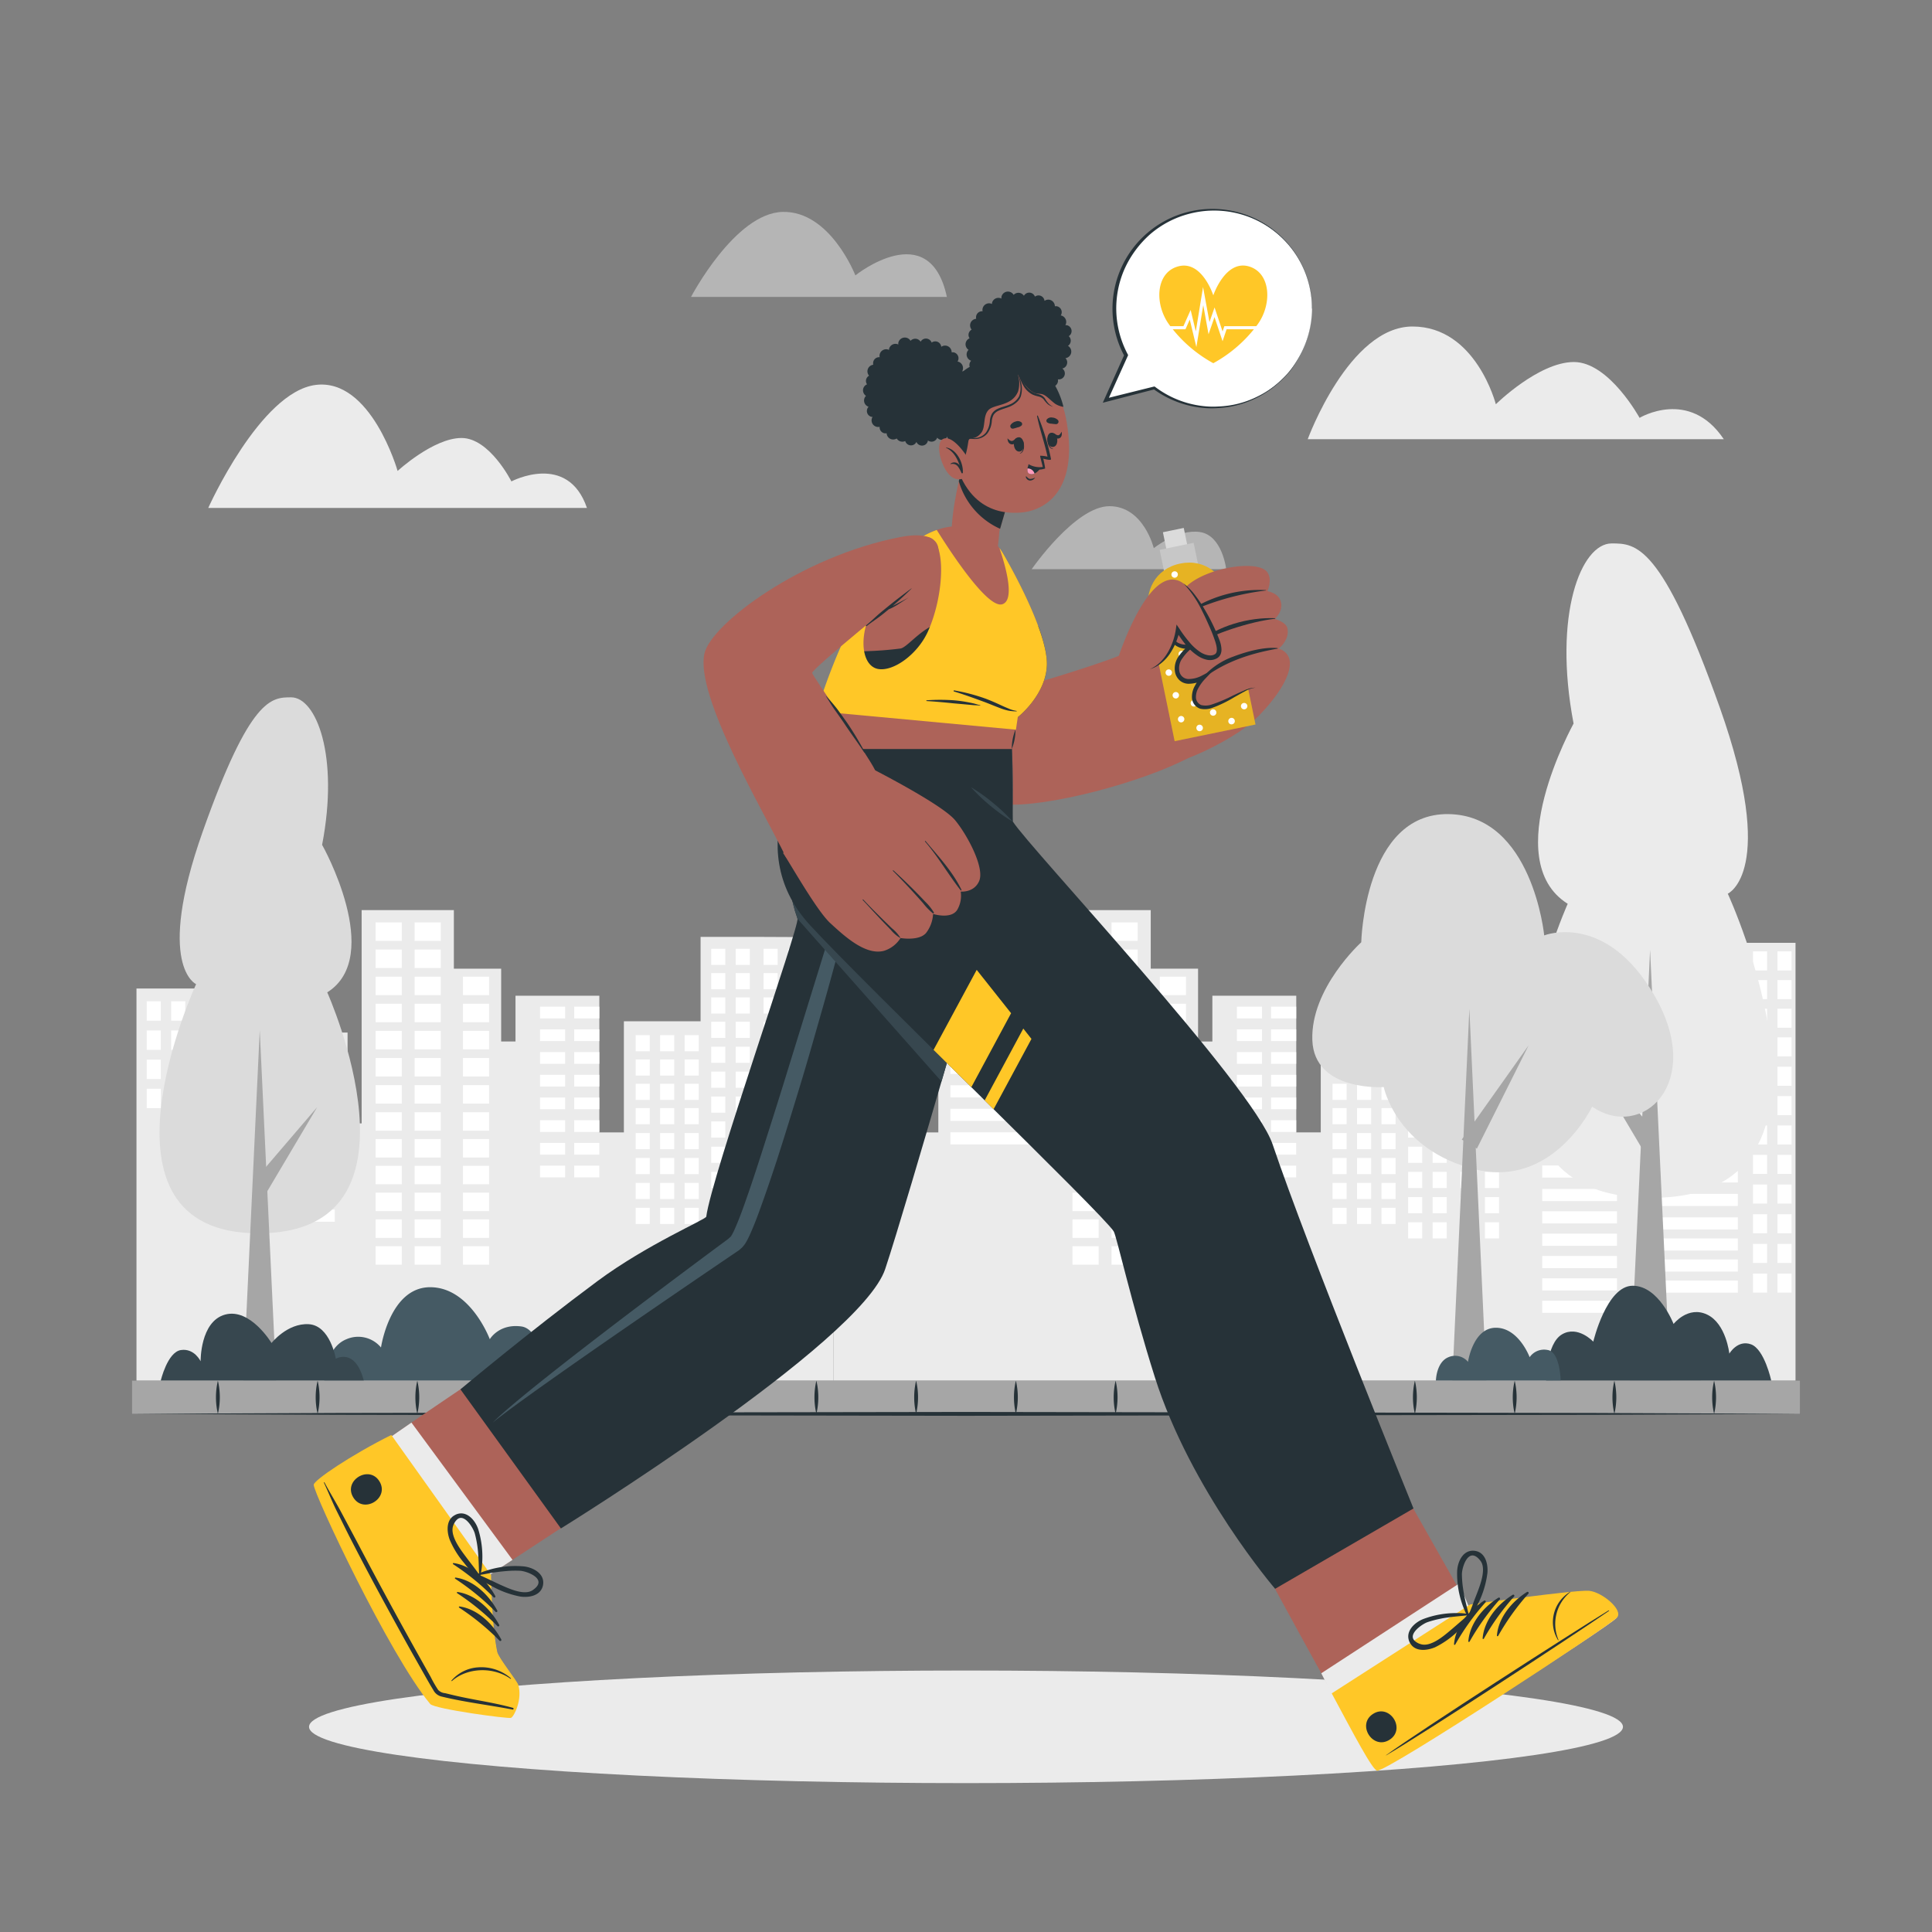 <svg xmlns="http://www.w3.org/2000/svg" viewBox="0 0 500 500"><rect x="0" y="0" width="500" height="500" fill="#808080" stroke="none"/><g id="freepik--background-complete--inject-14"><polygon points="464.68 244 464.68 357.32 215.68 357.32 215.68 266.83 237.28 266.83 237.28 293.07 242.84 293.07 242.84 247.22 270.31 247.22 270.31 290.74 273.94 290.74 273.94 235.54 297.81 235.54 297.81 250.69 310.06 250.69 310.06 269.54 313.76 269.54 313.76 257.69 335.47 257.69 335.47 293.06 341.81 293.06 341.81 264.31 361.66 264.31 361.66 242.46 375.16 242.46 375.16 230.03 390.77 230.03 390.77 285.19 396.02 285.19 396.02 262.17 421.74 262.17 421.74 295.13 425.3 295.13 425.3 268.23 451.38 268.23 451.38 244 464.68 244" style="fill:#ebebeb"></polygon><rect x="218.32" y="270.13" width="3.65" height="5.02" style="fill:#fff"></rect><rect x="224.66" y="270.13" width="3.65" height="5.02" style="fill:#fff"></rect><rect x="230.99" y="270.13" width="3.65" height="5.02" style="fill:#fff"></rect><rect x="218.32" y="277.68" width="3.65" height="5.02" style="fill:#fff"></rect><rect x="224.66" y="277.68" width="3.65" height="5.02" style="fill:#fff"></rect><rect x="230.99" y="277.68" width="3.65" height="5.02" style="fill:#fff"></rect><rect x="218.32" y="285.23" width="3.65" height="5.02" style="fill:#fff"></rect><rect x="224.66" y="285.23" width="3.65" height="5.02" style="fill:#fff"></rect><rect x="230.99" y="285.23" width="3.65" height="5.02" style="fill:#fff"></rect><rect x="218.32" y="292.77" width="3.65" height="5.02" style="fill:#fff"></rect><rect x="224.66" y="292.77" width="3.65" height="5.02" style="fill:#fff"></rect><rect x="230.99" y="292.77" width="3.65" height="5.02" style="fill:#fff"></rect><rect x="344.86" y="267.89" width="3.65" height="4.18" style="fill:#fff"></rect><rect x="351.2" y="267.89" width="3.65" height="4.18" style="fill:#fff"></rect><rect x="357.53" y="267.89" width="3.65" height="4.18" style="fill:#fff"></rect><rect x="344.86" y="274.18" width="3.65" height="4.18" style="fill:#fff"></rect><rect x="351.2" y="274.18" width="3.65" height="4.18" style="fill:#fff"></rect><rect x="357.53" y="274.18" width="3.65" height="4.18" style="fill:#fff"></rect><rect x="344.86" y="280.48" width="3.65" height="4.18" style="fill:#fff"></rect><rect x="351.2" y="280.48" width="3.65" height="4.18" style="fill:#fff"></rect><rect x="357.53" y="280.48" width="3.65" height="4.18" style="fill:#fff"></rect><rect x="344.86" y="286.77" width="3.65" height="4.18" style="fill:#fff"></rect><rect x="351.2" y="286.77" width="3.65" height="4.18" style="fill:#fff"></rect><rect x="357.53" y="286.77" width="3.65" height="4.18" style="fill:#fff"></rect><rect x="344.86" y="293.23" width="3.65" height="4.18" style="fill:#fff"></rect><rect x="351.2" y="293.23" width="3.65" height="4.18" style="fill:#fff"></rect><rect x="357.53" y="293.23" width="3.65" height="4.18" style="fill:#fff"></rect><rect x="344.86" y="299.68" width="3.65" height="4.18" style="fill:#fff"></rect><rect x="351.2" y="299.68" width="3.65" height="4.18" style="fill:#fff"></rect><rect x="357.53" y="299.68" width="3.65" height="4.18" style="fill:#fff"></rect><rect x="344.86" y="306.13" width="3.65" height="4.18" style="fill:#fff"></rect><rect x="351.2" y="306.13" width="3.65" height="4.18" style="fill:#fff"></rect><rect x="357.53" y="306.13" width="3.65" height="4.18" style="fill:#fff"></rect><rect x="344.86" y="312.58" width="3.65" height="4.18" style="fill:#fff"></rect><rect x="351.2" y="312.58" width="3.65" height="4.18" style="fill:#fff"></rect><rect x="357.53" y="312.58" width="3.65" height="4.18" style="fill:#fff"></rect><rect x="245.96" y="250.43" width="21.04" height="3.14" style="fill:#fff"></rect><rect x="245.96" y="256.52" width="21.04" height="3.14" style="fill:#fff"></rect><rect x="245.96" y="262.61" width="21.04" height="3.14" style="fill:#fff"></rect><rect x="245.96" y="268.69" width="21.04" height="3.14" style="fill:#fff"></rect><rect x="245.96" y="274.78" width="21.04" height="3.14" style="fill:#fff"></rect><rect x="245.96" y="280.87" width="21.04" height="3.14" style="fill:#fff"></rect><rect x="245.96" y="286.95" width="21.04" height="3.14" style="fill:#fff"></rect><rect x="245.96" y="293.04" width="21.04" height="3.14" style="fill:#fff"></rect><rect x="399.13" y="265.1" width="19.34" height="3.14" style="fill:#fff"></rect><rect x="399.13" y="271.18" width="19.34" height="3.14" style="fill:#fff"></rect><rect x="399.13" y="277.27" width="19.34" height="3.14" style="fill:#fff"></rect><rect x="399.13" y="283.36" width="19.34" height="3.14" style="fill:#fff"></rect><rect x="399.13" y="289.44" width="19.34" height="3.14" style="fill:#fff"></rect><rect x="399.13" y="295.53" width="19.34" height="3.14" style="fill:#fff"></rect><rect x="399.13" y="301.62" width="19.34" height="3.14" style="fill:#fff"></rect><rect x="399.13" y="307.7" width="19.34" height="3.14" style="fill:#fff"></rect><rect x="399.13" y="313.48" width="19.34" height="3.14" style="fill:#fff"></rect><rect x="399.13" y="319.27" width="19.34" height="3.14" style="fill:#fff"></rect><rect x="399.13" y="325.05" width="19.34" height="3.14" style="fill:#fff"></rect><rect x="399.13" y="330.83" width="19.34" height="3.14" style="fill:#fff"></rect><rect x="399.13" y="336.62" width="19.34" height="3.14" style="fill:#fff"></rect><rect x="429.32" y="272.45" width="20.43" height="3.14" style="fill:#fff"></rect><rect x="429.32" y="278.53" width="20.43" height="3.14" style="fill:#fff"></rect><rect x="429.32" y="284.62" width="20.43" height="3.14" style="fill:#fff"></rect><rect x="429.32" y="290.71" width="20.43" height="3.14" style="fill:#fff"></rect><rect x="429.32" y="296.79" width="20.43" height="3.14" style="fill:#fff"></rect><rect x="429.32" y="302.88" width="20.43" height="3.14" style="fill:#fff"></rect><rect x="429.32" y="308.97" width="20.43" height="3.14" style="fill:#fff"></rect><rect x="429.32" y="315.05" width="20.43" height="3.14" style="fill:#fff"></rect><rect x="429.32" y="320.5" width="20.43" height="3.14" style="fill:#fff"></rect><rect x="429.32" y="325.95" width="20.43" height="3.14" style="fill:#fff"></rect><rect x="429.32" y="331.4" width="20.43" height="3.14" style="fill:#fff"></rect><rect x="320.11" y="260.53" width="6.5" height="3.03" style="fill:#fff"></rect><rect x="320.11" y="266.4" width="6.5" height="3.03" style="fill:#fff"></rect><rect x="320.11" y="272.28" width="6.5" height="3.03" style="fill:#fff"></rect><rect x="320.11" y="278.16" width="6.5" height="3.03" style="fill:#fff"></rect><rect x="320.11" y="284.04" width="6.5" height="3.03" style="fill:#fff"></rect><rect x="320.11" y="289.92" width="6.5" height="3.03" style="fill:#fff"></rect><rect x="320.11" y="295.79" width="6.5" height="3.03" style="fill:#fff"></rect><rect x="320.11" y="301.67" width="6.5" height="3.03" style="fill:#fff"></rect><rect x="328.95" y="260.53" width="6.5" height="3.03" style="fill:#fff"></rect><rect x="328.95" y="266.4" width="6.5" height="3.03" style="fill:#fff"></rect><rect x="328.95" y="272.28" width="6.5" height="3.03" style="fill:#fff"></rect><rect x="328.95" y="278.16" width="6.5" height="3.03" style="fill:#fff"></rect><rect x="328.95" y="284.04" width="6.5" height="3.03" style="fill:#fff"></rect><rect x="328.95" y="289.92" width="6.5" height="3.03" style="fill:#fff"></rect><rect x="328.95" y="295.79" width="6.5" height="3.03" style="fill:#fff"></rect><rect x="328.95" y="301.67" width="6.5" height="3.03" style="fill:#fff"></rect><rect x="277.56" y="238.72" width="6.77" height="4.78" style="fill:#fff"></rect><rect x="287.66" y="238.72" width="6.77" height="4.78" style="fill:#fff"></rect><rect x="277.56" y="245.74" width="6.77" height="4.78" style="fill:#fff"></rect><rect x="287.66" y="245.74" width="6.77" height="4.78" style="fill:#fff"></rect><rect x="277.56" y="252.76" width="6.77" height="4.78" style="fill:#fff"></rect><rect x="287.66" y="252.76" width="6.77" height="4.78" style="fill:#fff"></rect><rect x="277.56" y="259.77" width="6.77" height="4.78" style="fill:#fff"></rect><rect x="287.66" y="259.77" width="6.77" height="4.78" style="fill:#fff"></rect><rect x="277.56" y="266.79" width="6.77" height="4.78" style="fill:#fff"></rect><rect x="287.66" y="266.79" width="6.77" height="4.78" style="fill:#fff"></rect><rect x="277.56" y="273.81" width="6.77" height="4.78" style="fill:#fff"></rect><rect x="287.66" y="273.81" width="6.77" height="4.78" style="fill:#fff"></rect><rect x="277.56" y="280.83" width="6.77" height="4.78" style="fill:#fff"></rect><rect x="287.66" y="280.83" width="6.77" height="4.78" style="fill:#fff"></rect><rect x="277.56" y="287.84" width="6.77" height="4.78" style="fill:#fff"></rect><rect x="287.66" y="287.84" width="6.77" height="4.78" style="fill:#fff"></rect><rect x="300.16" y="252.76" width="6.77" height="4.78" style="fill:#fff"></rect><rect x="300.16" y="259.77" width="6.77" height="4.78" style="fill:#fff"></rect><rect x="300.16" y="266.79" width="6.77" height="4.78" style="fill:#fff"></rect><rect x="300.16" y="273.81" width="6.77" height="4.78" style="fill:#fff"></rect><rect x="300.16" y="280.83" width="6.77" height="4.78" style="fill:#fff"></rect><rect x="300.16" y="287.84" width="6.77" height="4.78" style="fill:#fff"></rect><rect x="277.56" y="294.78" width="6.77" height="4.78" style="fill:#fff"></rect><rect x="287.66" y="294.78" width="6.77" height="4.78" style="fill:#fff"></rect><rect x="300.16" y="294.78" width="6.77" height="4.78" style="fill:#fff"></rect><rect x="277.56" y="301.71" width="6.77" height="4.78" style="fill:#fff"></rect><rect x="287.66" y="301.71" width="6.77" height="4.78" style="fill:#fff"></rect><rect x="300.16" y="301.71" width="6.77" height="4.78" style="fill:#fff"></rect><rect x="277.56" y="308.65" width="6.77" height="4.78" style="fill:#fff"></rect><rect x="287.66" y="308.65" width="6.77" height="4.78" style="fill:#fff"></rect><rect x="300.16" y="308.65" width="6.77" height="4.78" style="fill:#fff"></rect><rect x="277.56" y="315.58" width="6.77" height="4.78" style="fill:#fff"></rect><rect x="287.66" y="315.58" width="6.77" height="4.78" style="fill:#fff"></rect><rect x="300.16" y="315.58" width="6.77" height="4.78" style="fill:#fff"></rect><rect x="277.56" y="322.52" width="6.77" height="4.78" style="fill:#fff"></rect><rect x="287.66" y="322.52" width="6.77" height="4.78" style="fill:#fff"></rect><rect x="300.16" y="322.52" width="6.77" height="4.78" style="fill:#fff"></rect><rect x="364.42" y="245.54" width="3.65" height="4.18" style="fill:#fff"></rect><rect x="370.76" y="245.54" width="3.65" height="4.18" style="fill:#fff"></rect><rect x="364.42" y="251.84" width="3.65" height="4.18" style="fill:#fff"></rect><rect x="370.76" y="251.84" width="3.65" height="4.18" style="fill:#fff"></rect><rect x="364.42" y="258.13" width="3.65" height="4.18" style="fill:#fff"></rect><rect x="370.76" y="258.13" width="3.65" height="4.18" style="fill:#fff"></rect><rect x="364.42" y="264.43" width="3.65" height="4.18" style="fill:#fff"></rect><rect x="370.76" y="264.43" width="3.65" height="4.18" style="fill:#fff"></rect><rect x="364.42" y="270.88" width="3.65" height="4.18" style="fill:#fff"></rect><rect x="370.76" y="270.88" width="3.65" height="4.18" style="fill:#fff"></rect><rect x="364.42" y="277.33" width="3.65" height="4.18" style="fill:#fff"></rect><rect x="370.76" y="277.33" width="3.65" height="4.18" style="fill:#fff"></rect><rect x="364.42" y="283.78" width="3.65" height="4.18" style="fill:#fff"></rect><rect x="370.76" y="283.78" width="3.65" height="4.18" style="fill:#fff"></rect><rect x="364.42" y="290.23" width="3.65" height="4.18" style="fill:#fff"></rect><rect x="370.76" y="290.23" width="3.65" height="4.18" style="fill:#fff"></rect><rect x="364.42" y="296.76" width="3.65" height="4.18" style="fill:#fff"></rect><rect x="370.76" y="296.76" width="3.65" height="4.18" style="fill:#fff"></rect><rect x="364.42" y="303.28" width="3.65" height="4.18" style="fill:#fff"></rect><rect x="370.76" y="303.28" width="3.65" height="4.18" style="fill:#fff"></rect><rect x="364.42" y="309.8" width="3.65" height="4.18" style="fill:#fff"></rect><rect x="370.76" y="309.8" width="3.65" height="4.18" style="fill:#fff"></rect><rect x="364.42" y="316.32" width="3.65" height="4.18" style="fill:#fff"></rect><rect x="370.76" y="316.32" width="3.65" height="4.18" style="fill:#fff"></rect><rect x="453.67" y="246.22" width="3.65" height="4.93" style="fill:#fff"></rect><rect x="460" y="246.22" width="3.65" height="4.93" style="fill:#fff"></rect><rect x="453.67" y="253.64" width="3.65" height="4.93" style="fill:#fff"></rect><rect x="460" y="253.64" width="3.65" height="4.93" style="fill:#fff"></rect><rect x="453.67" y="261.05" width="3.65" height="4.93" style="fill:#fff"></rect><rect x="460" y="261.05" width="3.65" height="4.93" style="fill:#fff"></rect><rect x="453.67" y="268.47" width="3.65" height="4.93" style="fill:#fff"></rect><rect x="460" y="268.47" width="3.65" height="4.93" style="fill:#fff"></rect><rect x="453.67" y="276.07" width="3.65" height="4.93" style="fill:#fff"></rect><rect x="460" y="276.07" width="3.65" height="4.93" style="fill:#fff"></rect><rect x="453.67" y="283.67" width="3.65" height="4.93" style="fill:#fff"></rect><rect x="460" y="283.67" width="3.65" height="4.93" style="fill:#fff"></rect><rect x="453.67" y="291.27" width="3.65" height="4.93" style="fill:#fff"></rect><rect x="460" y="291.27" width="3.65" height="4.93" style="fill:#fff"></rect><rect x="453.67" y="298.88" width="3.65" height="4.93" style="fill:#fff"></rect><rect x="460" y="298.88" width="3.65" height="4.93" style="fill:#fff"></rect><rect x="453.67" y="306.56" width="3.65" height="4.93" style="fill:#fff"></rect><rect x="460" y="306.56" width="3.65" height="4.93" style="fill:#fff"></rect><rect x="453.67" y="314.24" width="3.65" height="4.93" style="fill:#fff"></rect><rect x="460" y="314.24" width="3.65" height="4.93" style="fill:#fff"></rect><rect x="453.67" y="321.92" width="3.65" height="4.93" style="fill:#fff"></rect><rect x="460" y="321.92" width="3.65" height="4.93" style="fill:#fff"></rect><rect x="453.67" y="329.6" width="3.65" height="4.93" style="fill:#fff"></rect><rect x="460" y="329.6" width="3.65" height="4.93" style="fill:#fff"></rect><rect x="377.97" y="245.54" width="3.65" height="4.18" style="fill:#fff"></rect><rect x="384.3" y="245.54" width="3.65" height="4.18" style="fill:#fff"></rect><rect x="377.97" y="239.08" width="3.65" height="4.18" style="fill:#fff"></rect><rect x="384.3" y="239.08" width="3.65" height="4.18" style="fill:#fff"></rect><rect x="377.97" y="232.63" width="3.65" height="4.18" style="fill:#fff"></rect><rect x="384.3" y="232.63" width="3.65" height="4.18" style="fill:#fff"></rect><rect x="377.97" y="251.84" width="3.65" height="4.18" style="fill:#fff"></rect><rect x="384.3" y="251.84" width="3.65" height="4.18" style="fill:#fff"></rect><rect x="377.97" y="258.13" width="3.65" height="4.18" style="fill:#fff"></rect><rect x="384.3" y="258.13" width="3.65" height="4.18" style="fill:#fff"></rect><rect x="377.97" y="264.43" width="3.65" height="4.18" style="fill:#fff"></rect><rect x="384.3" y="264.43" width="3.65" height="4.18" style="fill:#fff"></rect><rect x="377.97" y="270.88" width="3.65" height="4.18" style="fill:#fff"></rect><rect x="384.3" y="270.88" width="3.65" height="4.18" style="fill:#fff"></rect><rect x="377.97" y="277.33" width="3.65" height="4.18" style="fill:#fff"></rect><rect x="384.3" y="277.33" width="3.65" height="4.18" style="fill:#fff"></rect><rect x="377.97" y="283.78" width="3.65" height="4.18" style="fill:#fff"></rect><rect x="384.3" y="283.78" width="3.65" height="4.18" style="fill:#fff"></rect><rect x="377.97" y="290.23" width="3.65" height="4.18" style="fill:#fff"></rect><rect x="384.3" y="290.23" width="3.65" height="4.18" style="fill:#fff"></rect><rect x="377.97" y="296.76" width="3.65" height="4.18" style="fill:#fff"></rect><rect x="384.3" y="296.76" width="3.65" height="4.18" style="fill:#fff"></rect><rect x="377.97" y="303.28" width="3.65" height="4.18" style="fill:#fff"></rect><rect x="384.3" y="303.28" width="3.65" height="4.18" style="fill:#fff"></rect><rect x="377.97" y="309.8" width="3.65" height="4.18" style="fill:#fff"></rect><rect x="384.3" y="309.8" width="3.65" height="4.18" style="fill:#fff"></rect><rect x="377.97" y="316.32" width="3.65" height="4.18" style="fill:#fff"></rect><rect x="384.3" y="316.32" width="3.65" height="4.18" style="fill:#fff"></rect><polygon points="215.68 357.32 35.32 357.32 35.32 255.83 56.92 255.83 56.92 282.07 62.48 282.07 62.48 267.22 89.95 267.22 89.95 290.74 93.59 290.74 93.59 235.54 117.46 235.54 117.46 250.69 129.7 250.69 129.7 269.54 133.41 269.54 133.41 257.69 155.11 257.69 155.11 293.06 161.46 293.06 161.46 264.31 181.31 264.31 181.31 242.46 194.8 242.46 210.41 242.53 210.41 285.19 215.67 285.19 215.68 357.32" style="fill:#ebebeb"></polygon><rect x="37.97" y="259.13" width="3.65" height="5.02" style="fill:#fff"></rect><rect x="44.3" y="259.13" width="3.65" height="5.02" style="fill:#fff"></rect><rect x="50.64" y="259.13" width="3.65" height="5.02" style="fill:#fff"></rect><rect x="37.97" y="266.68" width="3.65" height="5.02" style="fill:#fff"></rect><rect x="44.3" y="266.68" width="3.65" height="5.02" style="fill:#fff"></rect><rect x="50.64" y="266.68" width="3.65" height="5.02" style="fill:#fff"></rect><rect x="37.97" y="274.23" width="3.65" height="5.02" style="fill:#fff"></rect><rect x="44.3" y="274.23" width="3.65" height="5.02" style="fill:#fff"></rect><rect x="50.64" y="274.23" width="3.65" height="5.02" style="fill:#fff"></rect><rect x="37.97" y="281.77" width="3.65" height="5.02" style="fill:#fff"></rect><rect x="44.3" y="281.77" width="3.65" height="5.02" style="fill:#fff"></rect><rect x="50.64" y="281.77" width="3.65" height="5.02" style="fill:#fff"></rect><rect x="164.51" y="267.89" width="3.65" height="4.18" style="fill:#fff"></rect><rect x="170.84" y="267.89" width="3.65" height="4.18" style="fill:#fff"></rect><rect x="177.18" y="267.89" width="3.65" height="4.18" style="fill:#fff"></rect><rect x="164.51" y="274.18" width="3.65" height="4.18" style="fill:#fff"></rect><rect x="170.84" y="274.18" width="3.65" height="4.18" style="fill:#fff"></rect><rect x="177.18" y="274.18" width="3.65" height="4.18" style="fill:#fff"></rect><rect x="164.51" y="280.48" width="3.65" height="4.18" style="fill:#fff"></rect><rect x="170.84" y="280.48" width="3.65" height="4.18" style="fill:#fff"></rect><rect x="177.18" y="280.48" width="3.65" height="4.18" style="fill:#fff"></rect><rect x="164.51" y="286.77" width="3.65" height="4.18" style="fill:#fff"></rect><rect x="170.84" y="286.77" width="3.65" height="4.18" style="fill:#fff"></rect><rect x="177.18" y="286.77" width="3.65" height="4.18" style="fill:#fff"></rect><rect x="164.51" y="293.23" width="3.65" height="4.18" style="fill:#fff"></rect><rect x="170.84" y="293.23" width="3.65" height="4.18" style="fill:#fff"></rect><rect x="177.18" y="293.23" width="3.65" height="4.18" style="fill:#fff"></rect><rect x="164.51" y="299.68" width="3.65" height="4.18" style="fill:#fff"></rect><rect x="170.84" y="299.68" width="3.65" height="4.18" style="fill:#fff"></rect><rect x="177.18" y="299.68" width="3.65" height="4.18" style="fill:#fff"></rect><rect x="164.51" y="306.13" width="3.65" height="4.18" style="fill:#fff"></rect><rect x="170.84" y="306.13" width="3.65" height="4.18" style="fill:#fff"></rect><rect x="177.18" y="306.13" width="3.65" height="4.18" style="fill:#fff"></rect><rect x="164.51" y="312.58" width="3.65" height="4.18" style="fill:#fff"></rect><rect x="170.84" y="312.58" width="3.65" height="4.18" style="fill:#fff"></rect><rect x="177.18" y="312.58" width="3.65" height="4.18" style="fill:#fff"></rect><rect x="65.6" y="270.43" width="21.04" height="3.14" style="fill:#fff"></rect><rect x="65.6" y="276.52" width="21.04" height="3.14" style="fill:#fff"></rect><rect x="65.6" y="282.61" width="21.04" height="3.14" style="fill:#fff"></rect><rect x="65.6" y="288.69" width="21.04" height="3.14" style="fill:#fff"></rect><rect x="65.6" y="294.78" width="21.04" height="3.14" style="fill:#fff"></rect><rect x="65.6" y="300.87" width="21.04" height="3.14" style="fill:#fff"></rect><rect x="65.6" y="306.95" width="21.04" height="3.14" style="fill:#fff"></rect><rect x="65.6" y="313.04" width="21.04" height="3.14" style="fill:#fff"></rect><rect x="139.76" y="260.53" width="6.5" height="3.03" style="fill:#fff"></rect><rect x="139.76" y="266.4" width="6.5" height="3.03" style="fill:#fff"></rect><rect x="139.76" y="272.28" width="6.5" height="3.03" style="fill:#fff"></rect><rect x="139.76" y="278.16" width="6.5" height="3.03" style="fill:#fff"></rect><rect x="139.76" y="284.04" width="6.5" height="3.03" style="fill:#fff"></rect><rect x="139.76" y="289.92" width="6.5" height="3.03" style="fill:#fff"></rect><rect x="139.76" y="295.79" width="6.5" height="3.03" style="fill:#fff"></rect><rect x="139.76" y="301.67" width="6.5" height="3.03" style="fill:#fff"></rect><rect x="148.6" y="260.53" width="6.5" height="3.03" style="fill:#fff"></rect><rect x="148.6" y="266.4" width="6.5" height="3.03" style="fill:#fff"></rect><rect x="148.6" y="272.28" width="6.5" height="3.03" style="fill:#fff"></rect><rect x="148.6" y="278.16" width="6.5" height="3.03" style="fill:#fff"></rect><rect x="148.6" y="284.04" width="6.5" height="3.03" style="fill:#fff"></rect><rect x="148.6" y="289.92" width="6.5" height="3.03" style="fill:#fff"></rect><rect x="148.6" y="295.79" width="6.5" height="3.03" style="fill:#fff"></rect><rect x="148.6" y="301.67" width="6.5" height="3.03" style="fill:#fff"></rect><rect x="97.21" y="238.72" width="6.77" height="4.78" style="fill:#fff"></rect><rect x="107.3" y="238.72" width="6.77" height="4.78" style="fill:#fff"></rect><rect x="97.21" y="245.74" width="6.77" height="4.78" style="fill:#fff"></rect><rect x="107.3" y="245.74" width="6.77" height="4.78" style="fill:#fff"></rect><rect x="97.21" y="252.76" width="6.77" height="4.78" style="fill:#fff"></rect><rect x="107.3" y="252.76" width="6.77" height="4.78" style="fill:#fff"></rect><rect x="97.21" y="259.77" width="6.77" height="4.78" style="fill:#fff"></rect><rect x="107.3" y="259.77" width="6.77" height="4.78" style="fill:#fff"></rect><rect x="97.21" y="266.79" width="6.77" height="4.78" style="fill:#fff"></rect><rect x="107.3" y="266.79" width="6.77" height="4.78" style="fill:#fff"></rect><rect x="97.21" y="273.81" width="6.77" height="4.78" style="fill:#fff"></rect><rect x="107.3" y="273.81" width="6.77" height="4.78" style="fill:#fff"></rect><rect x="97.21" y="280.83" width="6.77" height="4.78" style="fill:#fff"></rect><rect x="107.3" y="280.83" width="6.77" height="4.78" style="fill:#fff"></rect><rect x="97.21" y="287.84" width="6.77" height="4.78" style="fill:#fff"></rect><rect x="107.3" y="287.84" width="6.77" height="4.78" style="fill:#fff"></rect><rect x="119.81" y="252.76" width="6.77" height="4.78" style="fill:#fff"></rect><rect x="119.81" y="259.77" width="6.77" height="4.78" style="fill:#fff"></rect><rect x="119.81" y="266.79" width="6.77" height="4.78" style="fill:#fff"></rect><rect x="119.81" y="273.81" width="6.77" height="4.78" style="fill:#fff"></rect><rect x="119.81" y="280.83" width="6.77" height="4.78" style="fill:#fff"></rect><rect x="119.81" y="287.84" width="6.77" height="4.78" style="fill:#fff"></rect><rect x="97.21" y="294.78" width="6.77" height="4.78" style="fill:#fff"></rect><rect x="107.3" y="294.78" width="6.77" height="4.78" style="fill:#fff"></rect><rect x="119.81" y="294.78" width="6.77" height="4.78" style="fill:#fff"></rect><rect x="97.21" y="301.71" width="6.77" height="4.78" style="fill:#fff"></rect><rect x="107.3" y="301.71" width="6.77" height="4.78" style="fill:#fff"></rect><rect x="119.81" y="301.71" width="6.77" height="4.78" style="fill:#fff"></rect><rect x="97.21" y="308.65" width="6.77" height="4.78" style="fill:#fff"></rect><rect x="107.3" y="308.65" width="6.77" height="4.78" style="fill:#fff"></rect><rect x="119.81" y="308.65" width="6.77" height="4.78" style="fill:#fff"></rect><rect x="97.21" y="315.58" width="6.77" height="4.78" style="fill:#fff"></rect><rect x="107.3" y="315.58" width="6.77" height="4.78" style="fill:#fff"></rect><rect x="119.81" y="315.58" width="6.77" height="4.78" style="fill:#fff"></rect><rect x="97.21" y="322.52" width="6.77" height="4.78" style="fill:#fff"></rect><rect x="107.3" y="322.52" width="6.77" height="4.78" style="fill:#fff"></rect><rect x="119.81" y="322.52" width="6.77" height="4.78" style="fill:#fff"></rect><rect x="184.06" y="245.54" width="3.65" height="4.18" style="fill:#fff"></rect><rect x="190.4" y="245.54" width="3.65" height="4.18" style="fill:#fff"></rect><rect x="184.06" y="251.84" width="3.65" height="4.18" style="fill:#fff"></rect><rect x="190.4" y="251.84" width="3.65" height="4.18" style="fill:#fff"></rect><rect x="184.06" y="258.13" width="3.65" height="4.18" style="fill:#fff"></rect><rect x="190.4" y="258.13" width="3.65" height="4.18" style="fill:#fff"></rect><rect x="184.06" y="264.43" width="3.65" height="4.18" style="fill:#fff"></rect><rect x="190.4" y="264.43" width="3.65" height="4.18" style="fill:#fff"></rect><rect x="184.06" y="270.88" width="3.65" height="4.18" style="fill:#fff"></rect><rect x="190.4" y="270.88" width="3.65" height="4.18" style="fill:#fff"></rect><rect x="184.06" y="277.33" width="3.65" height="4.18" style="fill:#fff"></rect><rect x="190.4" y="277.33" width="3.65" height="4.18" style="fill:#fff"></rect><rect x="184.06" y="283.78" width="3.65" height="4.18" style="fill:#fff"></rect><rect x="190.4" y="283.78" width="3.65" height="4.18" style="fill:#fff"></rect><rect x="184.06" y="290.23" width="3.65" height="4.18" style="fill:#fff"></rect><rect x="190.4" y="290.23" width="3.65" height="4.18" style="fill:#fff"></rect><rect x="184.06" y="296.76" width="3.65" height="4.18" style="fill:#fff"></rect><rect x="190.4" y="296.76" width="3.65" height="4.18" style="fill:#fff"></rect><rect x="184.06" y="303.28" width="3.65" height="4.18" style="fill:#fff"></rect><rect x="190.4" y="303.28" width="3.65" height="4.18" style="fill:#fff"></rect><rect x="184.06" y="309.8" width="3.65" height="4.18" style="fill:#fff"></rect><rect x="190.4" y="309.8" width="3.65" height="4.18" style="fill:#fff"></rect><rect x="184.06" y="316.32" width="3.65" height="4.18" style="fill:#fff"></rect><rect x="190.4" y="316.32" width="3.65" height="4.18" style="fill:#fff"></rect><rect x="197.61" y="245.54" width="3.65" height="4.18" style="fill:#fff"></rect><rect x="203.95" y="245.54" width="3.65" height="4.18" style="fill:#fff"></rect><rect x="197.61" y="251.84" width="3.65" height="4.18" style="fill:#fff"></rect><rect x="203.95" y="251.84" width="3.65" height="4.18" style="fill:#fff"></rect><rect x="197.61" y="258.13" width="3.65" height="4.18" style="fill:#fff"></rect><rect x="203.95" y="258.13" width="3.65" height="4.18" style="fill:#fff"></rect><rect x="197.61" y="264.43" width="3.65" height="4.18" style="fill:#fff"></rect><rect x="203.95" y="264.43" width="3.65" height="4.18" style="fill:#fff"></rect><rect x="197.61" y="270.88" width="3.65" height="4.18" style="fill:#fff"></rect><rect x="203.95" y="270.88" width="3.65" height="4.18" style="fill:#fff"></rect><rect x="197.61" y="277.33" width="3.65" height="4.18" style="fill:#fff"></rect><rect x="203.95" y="277.33" width="3.65" height="4.18" style="fill:#fff"></rect><rect x="197.61" y="283.78" width="3.65" height="4.18" style="fill:#fff"></rect><rect x="203.95" y="283.78" width="3.65" height="4.18" style="fill:#fff"></rect><rect x="197.61" y="290.23" width="3.65" height="4.18" style="fill:#fff"></rect><rect x="203.95" y="290.23" width="3.65" height="4.18" style="fill:#fff"></rect><rect x="197.61" y="296.76" width="3.65" height="4.18" style="fill:#fff"></rect><rect x="203.95" y="296.76" width="3.65" height="4.18" style="fill:#fff"></rect><rect x="197.61" y="303.28" width="3.65" height="4.18" style="fill:#fff"></rect><rect x="203.95" y="303.28" width="3.65" height="4.18" style="fill:#fff"></rect><rect x="197.61" y="309.8" width="3.65" height="4.18" style="fill:#fff"></rect><rect x="203.95" y="309.8" width="3.65" height="4.18" style="fill:#fff"></rect><rect x="197.61" y="316.32" width="3.65" height="4.18" style="fill:#fff"></rect><rect x="203.95" y="316.32" width="3.65" height="4.18" style="fill:#fff"></rect><path d="M405.72,233.9S371.53,310,427.47,310s19.68-78.72,19.68-78.72,13-5.7-2.07-48.17-21.73-42.47-28-42.47c-7.88,0-15.22,18.39-9.84,46.61C407.27,187.28,387.59,222.5,405.72,233.9Z" style="fill:#ebebeb"></path><polygon points="432.44 360.53 427.04 245.83 421.65 360.53 432.44 360.53" style="fill:#a6a6a6"></polygon><polygon points="429.24 293.92 408.91 270.17 424.85 297.06 429.24 293.92" style="fill:#a6a6a6"></polygon><path d="M84.69,256.82s28,62.36-17.82,62.36S50.75,254.7,50.75,254.7s-10.6-4.66,1.7-39.45,17.8-34.78,22.91-34.78c6.45,0,12.46,15.06,8,38.18C83.41,218.65,99.53,247.49,84.69,256.82Z" style="fill:#dbdbdb"></path><polygon points="62.81 360.53 67.22 266.6 71.64 360.53 62.81 360.53" style="fill:#a6a6a6"></polygon><polygon points="65.43 305.98 82.08 286.53 69.02 308.55 65.43 305.98" style="fill:#a6a6a6"></polygon><path d="M399.64,242.08s15.95-6.33,28.61,15.7c13,22.59-3.29,37.48-16.2,28.62,0,0-10.13,21.26-30.39,16.2s-23.55-21.27-23.55-21.27-18,1.27-18.48-12.15,12.66-25.32,12.66-25.32.76-33.43,22.53-33.17S399.64,242.08,399.64,242.08Z" style="fill:#dbdbdb"></path><polygon points="384.83 360.53 380.27 261.07 375.71 360.53 384.83 360.53" style="fill:#a6a6a6"></polygon><polygon points="382.22 297.25 395.6 270.55 378.31 294.91 382.22 297.25" style="fill:#a6a6a6"></polygon><path d="M446.11,113.66H338.44S349.12,84.5,365.55,84.5s21.57,20.12,21.57,20.12,11.09-10.93,20.2-10.93,17,14.45,17,14.45S437.21,100.37,446.11,113.66Z" style="fill:#ebebeb"></path><path d="M317.34,147.3H267S278.27,131,287.12,131s11.48,10.86,11.48,10.86,6.25-5.06,12-4.16S317.34,147.3,317.34,147.3Z" style="fill:#ebebeb;opacity:0.5"></path><path d="M151.9,131.45h-98s13.42-30,27.78-31.83,21.22,22.26,21.22,22.26,9.26-8.53,16.54-8.53,12.91,11.24,12.91,11.24S146.9,116.89,151.9,131.45Z" style="fill:#ebebeb"></path><path d="M245.05,76.84H178.84s11.37-21.71,23.71-22,18.82,16.43,18.82,16.43S240.56,55.84,245.05,76.84Z" style="fill:#ebebeb;opacity:0.5"></path></g><g id="freepik--Shadow--inject-14"><ellipse cx="250" cy="446.9" rx="170.02" ry="14.57" style="fill:#ebebeb"></ellipse></g><g id="freepik--Plants--inject-14"><path d="M140.93,357.32h-57s.13-8.48,5.73-10.73a7.65,7.65,0,0,1,8.94,2.14s2.28-15.6,12.72-15.6,15.44,13.46,15.44,13.46,2.34-4.07,8.13-3.31S140.93,357.32,140.93,357.32Z" style="fill:#455a64"></path><path d="M458.4,357.32s-1.75-8.15-5.24-9.41-5.61,2.41-5.61,2.41-.82-7.79-5.77-10.12-8.66,2.44-8.66,2.44-3.8-9.89-10.58-9.89-10.2,14.47-10.2,14.47-4-4.31-8.11-1.88-4.1,12-4.1,12Z" style="fill:#37474f"></path><path d="M94.15,357.32H41.6s1.73-7.41,5.22-7.93,5.1,2.91,5.1,2.91-.16-10.33,6.35-12.09,12,7.36,12,7.36,4.08-5.2,9.64-4.87,7,8.94,7,8.94S91.92,348.65,94.15,357.32Z" style="fill:#37474f"></path><path d="M403.9,357.32H371.61s.07-4.8,3.25-6.08a4.33,4.33,0,0,1,5.06,1.21s1.29-8.83,7.21-8.83,8.74,7.62,8.74,7.62a4.54,4.54,0,0,1,4.61-1.87C403.77,349.79,403.9,357.32,403.9,357.32Z" style="fill:#455a64"></path></g><g id="freepik--Floor--inject-14"><rect x="34.18" y="357.32" width="431.64" height="8.59" style="fill:#a6a6a6"></rect><path d="M56.39,357.32a18.7,18.7,0,0,1,0,8.59,18.7,18.7,0,0,1,0-8.59Z" style="fill:#263238"></path><path d="M82.2,357.32a18.7,18.7,0,0,1,0,8.59,18.7,18.7,0,0,1,0-8.59Z" style="fill:#263238"></path><path d="M108,357.32a18.7,18.7,0,0,1,0,8.59,18.7,18.7,0,0,1,0-8.59Z" style="fill:#263238"></path><path d="M133.83,357.32a18.7,18.7,0,0,1,0,8.59,18.7,18.7,0,0,1,0-8.59Z" style="fill:#263238"></path><path d="M159.65,357.32a18.7,18.7,0,0,1,0,8.59,18.7,18.7,0,0,1,0-8.59Z" style="fill:#263238"></path><path d="M185.46,357.32a18.7,18.7,0,0,1,0,8.59,18.7,18.7,0,0,1,0-8.59Z" style="fill:#263238"></path><path d="M211.28,357.32a18.7,18.7,0,0,1,0,8.59,18.7,18.7,0,0,1,0-8.59Z" style="fill:#263238"></path><path d="M237.09,357.32a18.7,18.7,0,0,1,0,8.59,18.7,18.7,0,0,1,0-8.59Z" style="fill:#263238"></path><path d="M262.91,357.32a18.7,18.7,0,0,1,0,8.59,18.7,18.7,0,0,1,0-8.59Z" style="fill:#263238"></path><path d="M288.72,357.32a18.7,18.7,0,0,1,0,8.59,18.7,18.7,0,0,1,0-8.59Z" style="fill:#263238"></path><path d="M314.54,357.32a18.7,18.7,0,0,1,0,8.59,18.7,18.7,0,0,1,0-8.59Z" style="fill:#263238"></path><path d="M340.35,357.32a18.7,18.7,0,0,1,0,8.59,18.7,18.7,0,0,1,0-8.59Z" style="fill:#263238"></path><path d="M366.17,357.32a18.7,18.7,0,0,1,0,8.59,18.7,18.7,0,0,1,0-8.59Z" style="fill:#263238"></path><path d="M392,357.32a18.7,18.7,0,0,1,0,8.59,18.7,18.7,0,0,1,0-8.59Z" style="fill:#263238"></path><path d="M417.8,357.32a18.7,18.7,0,0,1,0,8.59,18.7,18.7,0,0,1,0-8.59Z" style="fill:#263238"></path><path d="M443.61,357.32a18.7,18.7,0,0,1,0,8.59,18.7,18.7,0,0,1,0-8.59Z" style="fill:#263238"></path><polygon points="33.36 365.91 87.52 365.67 141.68 365.58 250 365.41 358.32 365.58 412.48 365.67 466.64 365.91 412.48 366.16 358.32 366.24 250 366.41 141.68 366.24 87.52 366.15 33.36 365.91" style="fill:#263238"></polygon></g><g id="freepik--speech-bubble--inject-14"><path d="M339.55,79.86a25.58,25.58,0,0,1-40.84,20.55l-12.54,3.2,5.22-11.68a25.59,25.59,0,1,1,48.16-12.07Z" style="fill:#fff"></path><path d="M339.55,79.86a25.73,25.73,0,0,1-3.79,13.44,27.44,27.44,0,0,1-2,2.9,29.39,29.39,0,0,1-2.44,2.55,25.37,25.37,0,0,1-5.79,4.06,25.77,25.77,0,0,1-6.68,2.35,24.68,24.68,0,0,1-3.53.44,23.5,23.5,0,0,1-3.56,0,25.84,25.84,0,0,1-13.24-4.91l.3.06L286.28,104l-.88.23.37-.83L291,91.74v.42a25.84,25.84,0,1,1,48.59-12.3Zm0,0A25.33,25.33,0,0,0,307.8,55.32a25.13,25.13,0,0,0-10.08,5.25A26.59,26.59,0,0,0,291,69.68a25.28,25.28,0,0,0,.85,22l.11.22-.09.21-5.26,11.66-.51-.61,12.56-3.12.17,0,.13.1a25.21,25.21,0,0,0,12.85,5,21.52,21.52,0,0,0,3.5.06,24.51,24.51,0,0,0,10.13-2.58,23.75,23.75,0,0,0,5.79-3.95,26.61,26.61,0,0,0,2.45-2.53,27.16,27.16,0,0,0,2-2.87A25.63,25.63,0,0,0,339.55,79.86Z" style="fill:#263238"></path><path d="M325.29,84.2A35.12,35.12,0,0,1,314,94a35.12,35.12,0,0,1-11.25-9.76c-4-5.24-3.76-13.45,1.9-15.22C311,67,314,76.44,314,76.44S317.16,67,323.39,69C329,70.81,329.25,79,325.29,84.2Z" style="fill:#FFC727"></path><polygon points="309.62 89.82 307.91 82.71 306.8 85.21 299.9 85.21 299.9 84.41 306.27 84.41 308.14 80.22 309.47 85.76 311.35 74.28 313.01 83.36 314.33 79.57 316.4 85.78 316.86 84.41 328.19 84.41 328.19 85.21 317.44 85.21 316.4 88.31 314.31 82.06 312.77 86.51 311.4 78.97 309.62 89.82" style="fill:#fff"></polygon></g><g id="freepik--Character--inject-14"><path d="M244.79,152.45c.41,25.86,6.58,55.09,14.88,55.73,11.18.87,35.78-5.65,48-12.09,3.59-1.89-11.69-29.52-15.53-27.5-4.64,2.44-23.72,8.1-24.24,8.19-1.1.21-7.57-22.15-12.36-31.73C250,133.87,244.61,140.37,244.79,152.45Z" style="fill:#ad6359"></path><path d="M325.5,185.5c-4.58,4.95-17.92,11.4-21.73,11.72s-15.54-22-13.91-25.56,18.36-19,25.17-20.06S330.25,180.37,325.5,185.5Z" style="fill:#ad6359"></path><rect x="301.54" y="137.1" width="5.51" height="6.34" transform="translate(-22.03 64.24) rotate(-11.63)" style="fill:#dbdbdb"></rect><rect x="300.76" y="141.29" width="8.98" height="7.24" transform="translate(-22.95 64.53) rotate(-11.63)" style="fill:#c7c7c7"></rect><path d="M318.24,155.07c1.32,6.42,6.68,32.43,6.68,32.43L304,191.81l-6.67-32.44c-1.33-6.41,1.69-12.2,8.11-13.52S316.92,148.65,318.24,155.07Z" style="fill:#FFC727"></path><path d="M318.24,155.07c1.32,6.42,6.68,32.43,6.68,32.43L304,191.81l-6.67-32.44c-1.33-6.41,1.69-12.2,8.11-13.52S316.92,148.65,318.24,155.07Z" style="opacity:0.1"></path><path d="M304.81,148.5a.85.85,0,0,1-.65,1,.83.83,0,0,1-.33-1.63A.82.82,0,0,1,304.81,148.5Z" style="fill:#fff"></path><path d="M316.71,153.7a.83.83,0,1,1-1.63.33.82.82,0,0,1,.64-1A.85.85,0,0,1,316.71,153.7Z" style="fill:#fff"></path><path d="M307.62,156.42a.83.83,0,1,1-1-.65A.85.85,0,0,1,307.62,156.42Z" style="fill:#fff"></path><path d="M310,164a.83.83,0,1,1-1.63.33.82.82,0,0,1,.64-1A.85.85,0,0,1,310,164Z" style="fill:#fff"></path><path d="M303.29,173.91a.83.83,0,1,1-1-.65A.83.83,0,0,1,303.29,173.91Z" style="fill:#fff"></path><path d="M301,166.84a.82.82,0,0,1-.64,1,.85.85,0,0,1-1-.65.83.83,0,0,1,1.63-.33Z" style="fill:#fff"></path><path d="M299.61,159.12a.83.83,0,1,1-1-.65A.85.85,0,0,1,299.61,159.12Z" style="fill:#fff"></path><path d="M302.17,153.7a.82.82,0,0,1-.64,1,.85.85,0,0,1-1-.65.83.83,0,1,1,1.63-.33Z" style="fill:#fff"></path><path d="M304.65,161.61a.83.83,0,0,1-.64,1,.85.85,0,0,1-1-.65.83.83,0,0,1,1.63-.33Z" style="fill:#fff"></path><path d="M310.82,151.17a.85.85,0,0,1-.65,1,.83.83,0,0,1-1-.65.82.82,0,0,1,.64-1A.83.83,0,0,1,310.82,151.17Z" style="fill:#fff"></path><path d="M313.43,158.88a.83.83,0,0,1-.65,1,.82.82,0,0,1-1-.64.85.85,0,0,1,.65-1A.83.83,0,0,1,313.43,158.88Z" style="fill:#fff"></path><path d="M306.65,169.1a.83.83,0,1,1-1-.65A.83.83,0,0,1,306.65,169.1Z" style="fill:#fff"></path><path d="M316.75,173.73a.82.82,0,0,1-.64,1,.85.85,0,0,1-1-.65.83.83,0,1,1,1.63-.33Z" style="fill:#fff"></path><path d="M317.89,179.88a.82.82,0,0,1-.64,1,.83.83,0,0,1-1-.64.85.85,0,0,1,.65-1A.83.83,0,0,1,317.89,179.88Z" style="fill:#fff"></path><path d="M308.49,175.58a.82.82,0,0,1-.64,1,.85.85,0,0,1-1-.65.83.83,0,0,1,1.63-.33Z" style="fill:#fff"></path><path d="M306.49,185.94a.85.85,0,0,1-.65,1,.83.83,0,1,1,.65-1Z" style="fill:#fff"></path><path d="M312,171a.83.83,0,1,1-1-.64A.82.82,0,0,1,312,171Z" style="fill:#fff"></path><path d="M313.42,177.64a.83.83,0,0,1-.65,1,.82.82,0,0,1-1-.64.85.85,0,0,1,.65-1A.83.83,0,0,1,313.42,177.64Z" style="fill:#fff"></path><path d="M314.78,184.24a.83.83,0,1,1-1-.65A.83.83,0,0,1,314.78,184.24Z" style="fill:#fff"></path><path d="M319.55,186.44a.83.83,0,0,1-.65,1,.82.82,0,0,1-1-.64.85.85,0,0,1,.65-1A.83.83,0,0,1,319.55,186.44Z" style="fill:#fff"></path><path d="M305.11,179.75a.85.85,0,0,1-.65,1,.83.83,0,0,1-.33-1.63A.82.82,0,0,1,305.11,179.75Z" style="fill:#fff"></path><path d="M309.79,181.85a.83.83,0,1,1-1.63.33.82.82,0,0,1,.64-1A.85.85,0,0,1,309.79,181.85Z" style="fill:#fff"></path><path d="M322.8,182.59a.83.83,0,1,1-1-.65A.83.83,0,0,1,322.8,182.59Z" style="fill:#fff"></path><path d="M311.29,188.21a.83.83,0,0,1-.65,1,.82.82,0,0,1-1-.64.83.83,0,0,1,.64-1A.85.85,0,0,1,311.29,188.21Z" style="fill:#fff"></path><path d="M320.25,169.57a.83.83,0,1,1-1-.65A.83.83,0,0,1,320.25,169.57Z" style="fill:#fff"></path><path d="M321.57,176a.85.85,0,0,1-.65,1,.83.83,0,0,1-1-.65.82.82,0,0,1,.64-1A.83.83,0,0,1,321.57,176Z" style="fill:#fff"></path><path d="M315.55,167a.83.83,0,0,1-.65,1,.82.82,0,0,1-1-.64.85.85,0,0,1,.65-1A.83.83,0,0,1,315.55,167Z" style="fill:#fff"></path><path d="M319.12,162a.83.83,0,0,1-1.62.34.83.83,0,1,1,1.62-.34Z" style="fill:#fff"></path><path d="M304.87,155.27c-.72,3.5,3.81,2.35,3.81,2.35s-6.13,3.23-5.48,7.13,6.08,2.17,6.47,2.06c-.33.17-5.88,3.29-4.83,7.14,1.11,4,6.29,1.47,6.62,1.31-.25.26-3.54,3.75-2.08,6.49,2.53,4.71,11.19-4,15.52-3.82,0,0,.54,7.36.6,7.57,0,0,8.42-8.11,8.32-13.95a3.75,3.75,0,0,0-2.93-3.65s3-2.31,2.27-5.37c-.39-1.57-3.24-2.35-3.24-2.35s2.33-2,1.51-4.63C330.77,153.41,328,153,328,153s1.36-2.91,0-4.88C325.24,144.1,306.42,147.78,304.87,155.27Z" style="fill:#ad6359"></path><path d="M327.59,152.82c.07,0,.07-.1,0-.1a33.21,33.21,0,0,0-19.16,4.94c-.18.11-.06.46.16.36A68.1,68.1,0,0,1,327.59,152.82Z" style="fill:#263238"></path><path d="M330,160.13c.08,0,.06-.14,0-.14-6.68-.27-14.76,1.82-20.56,6.69-.2.16-.21.51,0,.34C313.57,164.07,323.85,160.79,330,160.13Z" style="fill:#263238"></path><path d="M311.17,175.74c5.75-4.46,12.35-6.62,19.45-7.87.09,0,.06-.14,0-.15-3.64-.33-8.08.93-11.45,2.21a19.14,19.14,0,0,0-8.13,5.61C310.93,175.64,311.05,175.83,311.17,175.74Z" style="fill:#263238"></path><path d="M308.68,157.62a22.15,22.15,0,0,0-3.13,2.48,7.27,7.27,0,0,0-2.11,3.18,2.42,2.42,0,0,0,.16,1.72,3.58,3.58,0,0,0,1.19,1.31,4.28,4.28,0,0,0,3.47.28l2.8-.86-2.33,1.79a11.92,11.92,0,0,0-2.69,2.8,4.25,4.25,0,0,0-.82,3.41,2.44,2.44,0,0,0,2.36,2,7.42,7.42,0,0,0,3.59-.95l3.09-1.59-2.38,2.5a11.49,11.49,0,0,0-1.71,2.32,4.62,4.62,0,0,0-.66,2.59,2.2,2.2,0,0,0,1.38,1.87,4.86,4.86,0,0,0,2.73-.15,38,38,0,0,0,5.54-2.35c.92-.44,1.84-.88,2.78-1.28a7.3,7.3,0,0,1,3-.73,7.83,7.83,0,0,0-2.84,1c-.9.46-1.78,1-2.66,1.47a31.93,31.93,0,0,1-5.54,2.7,5.66,5.66,0,0,1-3.26.29,3.13,3.13,0,0,1-2.15-2.68,5.72,5.72,0,0,1,.74-3.24,12.53,12.53,0,0,1,1.86-2.61l.7.91a8.41,8.41,0,0,1-4.23,1.16,3.54,3.54,0,0,1-2.25-.86,3.94,3.94,0,0,1-1.19-2.05,5.37,5.37,0,0,1,1-4.31,12.78,12.78,0,0,1,3-3l.46.92a5.07,5.07,0,0,1-4.27-.57,4.23,4.23,0,0,1-1.38-1.7,3,3,0,0,1-.12-2.2,7.49,7.49,0,0,1,2.49-3.27A17.68,17.68,0,0,1,308.68,157.62Z" style="fill:#263238"></path><path d="M289.36,170.3s8.74-27.25,17.72-18.62c2.67,2.57,10.56,16.29,7.84,17.93-3.52,2.12-7.89-3-10.11-6.64,0,0-1.67,9.69-8.76,10.54A7.11,7.11,0,0,1,289.36,170.3Z" style="fill:#ad6359"></path><path d="M306.29,151a15,15,0,0,1,3.06,3.11,33.89,33.89,0,0,1,2.43,3.64,50.17,50.17,0,0,1,3.82,7.91,7.7,7.7,0,0,1,.51,2.27,3.19,3.19,0,0,1-.19,1.31,2.44,2.44,0,0,1-.38.64,2.32,2.32,0,0,1-.55.46,3.71,3.71,0,0,1-2.52.43,6.86,6.86,0,0,1-2.22-.87,13.39,13.39,0,0,1-3.35-3,30,30,0,0,1-2.53-3.64l.94-.19a17.88,17.88,0,0,1-1,3.21,16.92,16.92,0,0,1-1.57,2.94,11.16,11.16,0,0,1-2.26,2.44,8.61,8.61,0,0,1-2.9,1.53,9.73,9.73,0,0,0,2.67-1.8,12.16,12.16,0,0,0,1.95-2.51,16.46,16.46,0,0,0,1.34-2.89,17,17,0,0,0,.76-3.07l.19-1.29.75,1.1a31.89,31.89,0,0,0,2.54,3.42,12.9,12.9,0,0,0,3.08,2.75c1.13.66,2.54,1,3.49.45.88-.44.58-2,.16-3.3a41.48,41.48,0,0,0-1.56-4c-.58-1.32-1.17-2.63-1.83-3.91A27.8,27.8,0,0,0,306.29,151Z" style="fill:#263238"></path><path d="M131.61,444.22c-1-.14-18.52-1.76-19.83-3.31-13.19-15.68-29.4-54.24-29.58-56.09-.13-1.16,17.72-12.06,17.81-12.13,1.91-1.59,37.17-25.29,37.17-25.29l26.7,35.81-36.43,23.88-.6.45a113.4,113.4,0,0,0,1.69,19.9c.26,1.34,5.09,7.65,5.31,8.76C134.6,439.89,133,444.41,131.61,444.22Z" style="fill:#ad6359"></path><path d="M131.62,444.21c-1-.14-18.53-1.75-19.84-3.31-13.19-15.67-29.4-54.23-29.58-56.09-.13-1.16,17.71-12,17.81-12.12.47-.39,3-2.13,6.47-4.53l26.16,35.53-5.2,3.41-.59.44a113.54,113.54,0,0,0,1.69,19.91c.26,1.34,5.09,7.64,5.31,8.75C134.6,439.88,133,444.41,131.62,444.21Z" style="fill:#ebebeb"></path><path d="M132.25,444.58c-.61.3-19.8-2.27-20.91-3.59-10.55-12.64-30.19-54.51-30.15-56.73,0-1.16,9.68-7.7,20.08-12.89l25.82,36.26s.1,12.8,1.58,19.86c.34,1.61,5.14,7.43,5.48,8.61C135.2,439.74,133.14,444.14,132.25,444.58Z" style="fill:#FFC727"></path><path d="M132.23,434.34a11.67,11.67,0,0,0-8.53-2.83,9.93,9.93,0,0,0-6.88,3.44c0,.06.07.16.13.11,3.89-3.47,10.62-3.81,15.17-.59A.09.09,0,0,0,132.23,434.34Z" style="fill:#263238"></path><path d="M98.21,383.39c-2.65-4.37-9.45-.25-6.79,4.13S100.87,387.77,98.21,383.39Z" style="fill:#263238"></path><path d="M140.53,410.24c.55-2.95-2.51-4.57-4.92-4.85a24,24,0,0,0-9.79,1.11,13.29,13.29,0,0,0-1.3.46l-.54.22s0,0,0,0l-.13.08-.44.19a.13.13,0,0,0,0,.2.56.56,0,0,0-.15.61.4.4,0,0,0,.22.28c1,.48,2,1,3,1.52.17.1.33.18.51.27a24.77,24.77,0,0,0,7.62,2.85C136.85,413.53,140,413,140.53,410.24Zm-11.17-.16c-.85-.39-1.7-.81-2.54-1.2s-1.43-.68-2.16-1l-.3-.13-.28-.12.28-.06h0c.62-.11,1.23-.21,1.84-.33a44.13,44.13,0,0,1,5-.66,25.42,25.42,0,0,1,3.49-.06c1.79.14,7.3,2.19,3.18,5C135.66,413.06,131.45,411,129.36,410.08Z" style="fill:#263238"></path><path d="M124.12,408.19c.07,0,.14,0,.18-.09a2.33,2.33,0,0,0,.06-.35.23.23,0,0,0,0-.14s0,0,0,0a2.74,2.74,0,0,0,.12-.61,17.55,17.55,0,0,0,.29-2.28,24.1,24.1,0,0,0-1-8.94c-.76-2.32-3-5-5.75-3.83a2.49,2.49,0,0,0-.28.15c-2.32,1.18-2.15,4.23-1.37,6.34a23,23,0,0,0,3.69,6c1,1.29,2.11,2.55,3.12,3.82v0A.56.56,0,0,0,124.12,408.19Zm-3.6-5.36c-1.39-1.86-4.23-5.57-3.19-8.1a3.77,3.77,0,0,1,1.06-1.57c1.84-1.44,4.06,2.23,4.48,3.67a26.7,26.7,0,0,1,.69,3.43c.12.87.2,1.74.24,2.63.1,1.43.12,2.85.18,4.29v0a2.44,2.44,0,0,0,0,.27,1,1,0,0,0-.15-.21c-.13-.19-.25-.37-.39-.55C122.5,405.39,121.48,404.13,120.52,402.83Z" style="fill:#263238"></path><path d="M128.15,413c-2.17-4-6.14-7.83-10.78-8.49-.18,0-.21.23-.09.31a63.15,63.15,0,0,1,10.42,8.52A.28.28,0,0,0,128.15,413Z" style="fill:#263238"></path><path d="M128.67,416.76c-2.17-4-6.15-7.84-10.78-8.49-.18,0-.21.23-.09.31a63.47,63.47,0,0,1,10.42,8.52A.28.28,0,0,0,128.67,416.76Z" style="fill:#263238"></path><path d="M129.19,420.5c-2.17-4-6.15-7.84-10.78-8.49-.18,0-.22.23-.09.31a63,63,0,0,1,10.41,8.52A.29.29,0,0,0,129.19,420.5Z" style="fill:#263238"></path><path d="M129.7,424.24c-2.16-4-6.14-7.84-10.78-8.49-.18,0-.21.23-.08.31a63,63,0,0,1,10.41,8.52A.28.28,0,0,0,129.7,424.24Z" style="fill:#263238"></path><path d="M132.78,442c-5.16-1.45-10.56-2.1-15.77-3.37l-1.82-.44a2.77,2.77,0,0,1-1.78-.82,29.13,29.13,0,0,1-1.93-3.35q-1.94-3.44-3.85-6.87-7.71-13.81-15.07-27.81c-1.39-2.63-2.8-5.25-4.2-7.88s-3-5.18-4.38-7.81c0-.09-.2,0-.15.07,1.15,2.45,2.15,5,3.35,7.4s2.39,4.86,3.63,7.27q3.69,7.19,7.53,14.28t7.77,14.15q2,3.54,4,7.08c.65,1.14,1.29,2.28,2,3.42a3.23,3.23,0,0,0,2.23,1.76c6,1.46,12.28,2.19,18.36,3.36C132.92,442.47,133,442.05,132.78,442Z" style="fill:#263238"></path><path d="M260.05,193.84s3.73,31.89-2.85,39.15c0,0-22.3,78-28.11,95.43-6.39,19.15-83.93,67.14-83.93,67.14l-26-36s17.6-14.76,35.45-28c12.92-9.57,28.07-15.95,28.17-16.69,1.32-10.33,24.24-75.38,23.61-77.14-7.27-20.11,4.49-43.92,4.49-43.92Z" style="fill:#263238"></path><path d="M127.52,368.16c9.65-9.69,60.93-47.52,60.93-47.52l.47-.43.23-.22.11-.1,0-.05c0-.08,0-.06.12-.19l.24-.47a11.08,11.08,0,0,0,.49-1c1.32-2.95,2.45-6.2,3.56-9.39s2.16-6.44,3.21-9.68c2.07-6.48,4.16-13,6.16-19.49l12.09-39.12.06,1a35.55,35.55,0,0,1-1.48-6.12l-.23-1.53-.15-1.52c-.13-1-.16-2-.22-3.06a68.4,68.4,0,0,1,.59-12.15c.33-2,.62-4,1.09-6s1-3.91,1.52-5.84c.25-1,.59-1.92.92-2.87l1-2.83c.74-1.87,1.54-3.7,2.31-5.55-.58,1.92-1.2,3.81-1.74,5.73s-1.05,3.84-1.42,5.79-.8,3.89-1,5.85-.49,3.92-.68,5.88a73.25,73.25,0,0,0,.1,11.76c.11,1,.19,1.94.36,2.9l.22,1.44.29,1.43a33.81,33.81,0,0,0,1.52,5.44l.21.51-.15.54c-1.75,6.61-3.53,13.2-5.41,19.77s-3.73,13.15-5.72,19.69-4,13.1-6.1,19.6c-1.07,3.25-2.16,6.5-3.31,9.74s-2.28,6.46-3.78,9.74c-.21.42-.37.81-.64,1.26l-.37.66a8.12,8.12,0,0,1-.64.83l-.18.21-.12.11-.24.22-.48.42S138.11,359.51,127.52,368.16Z" style="fill:#455a64"></path><path d="M257.2,233s-6.59,23.05-13.54,46.89l-37.3-42.13,0-.11c-7.19-20.08,4.53-43.8,4.53-43.8h51S263.77,225.73,257.2,233Z" style="fill:#37474f"></path><path d="M418.31,418.76c-1.57,2-58.89,38.93-62,38.94-1.17,0-29.41-52.16-29.41-52.16l36-20.17,17.19,30.35s27.5-4.21,30.89-3.88S419.88,416.8,418.31,418.76Z" style="fill:#ad6359"></path><path d="M418.3,418.76c-1.56,2-58.89,38.93-62,38.95-.56,0-7.86-11.64-14.36-24.67l35.7-23.24,2.47,5.92s27.49-4.21,30.88-3.88S419.88,416.81,418.3,418.76Z" style="fill:#ebebeb"></path><path d="M418.53,418.57c-1.56,1.95-59,39.64-62.11,39.67-1.17,0-6.27-9.76-11.77-20l35.82-23s27.45-3.87,30.81-3.54S420.1,416.61,418.53,418.57Z" style="fill:#FFC727"></path><path d="M416.24,416.81c-9.71,5.94-48.34,30.81-57.5,37.41-.07.06,0,.11,0,.06,9.76-5.67,48.19-30.85,57.56-37.31C416.54,416.83,416.45,416.69,416.24,416.81Z" style="fill:#263238"></path><path d="M406.29,412a9.16,9.16,0,0,0-4.22,6,8.84,8.84,0,0,0,1.16,6.48c0,.06.14,0,.11-.07a10.59,10.59,0,0,1,3-12.32C406.44,412.06,406.37,412,406.29,412Z" style="fill:#263238"></path><path d="M384.09,414.24c-3.86,2.42-7.43,6.63-7.79,11.3,0,.18.25.2.32.06a62.84,62.84,0,0,1,7.84-10.93A.29.29,0,0,0,384.09,414.24Z" style="fill:#263238"></path><path d="M387.79,413.48c-3.86,2.42-7.43,6.64-7.79,11.3,0,.18.24.2.32.07a62.92,62.92,0,0,1,7.84-10.94A.29.29,0,0,0,387.79,413.48Z" style="fill:#263238"></path><path d="M391.49,412.73c-3.87,2.42-7.43,6.63-7.79,11.3,0,.18.24.19.32.06a62.84,62.84,0,0,1,7.84-10.93A.29.29,0,0,0,391.49,412.73Z" style="fill:#263238"></path><path d="M395.19,412c-3.87,2.42-7.43,6.64-7.79,11.3,0,.18.24.2.32.07a62.92,62.92,0,0,1,7.84-10.94A.29.29,0,0,0,395.19,412Z" style="fill:#263238"></path><path d="M355.32,443.57c-4.29,2.78,0,9.45,4.32,6.66S359.61,440.78,355.32,443.57Z" style="fill:#263238"></path><path d="M381.64,401.35c-3-.36-4.41,2.8-4.53,5.23a24.15,24.15,0,0,0,1.73,9.69c.17.44.35.86.54,1.27.1.17.18.35.26.52,0,0,0,0,0,0l.08.13.22.42a.12.12,0,0,0,.19,0,.59.59,0,0,0,.63.12.43.43,0,0,0,.26-.24c.41-1,.87-2,1.32-3.06.09-.17.16-.34.25-.52a24.68,24.68,0,0,0,2.35-7.79C385.15,404.82,384.45,401.69,381.64,401.35Zm.55,11.16c-.34.88-.7,1.75-1,2.61s-.58,1.48-.86,2.22c0,.1-.08.22-.11.31l-.1.28c0-.09-.05-.18-.07-.28s0,0,0,0c-.14-.61-.28-1.21-.44-1.82a43.18,43.18,0,0,1-1-4.94,27,27,0,0,1-.27-3.48c0-1.8,1.72-7.42,4.78-3.5C384.77,406,383,410.37,382.19,412.51Z" style="fill:#263238"></path><path d="M380.63,417.86a.12.12,0,0,0-.09-.17,1.59,1.59,0,0,0-.36,0,.16.16,0,0,0-.14,0s0,0,0,0a2.7,2.7,0,0,0-.62-.08,14.67,14.67,0,0,0-2.29-.14,23.8,23.8,0,0,0-8.85,1.56c-2.27.91-4.77,3.29-3.46,6,.05.1.11.19.16.28,1.33,2.24,4.36,1.87,6.42,1a23.12,23.12,0,0,0,5.8-4.07c1.22-1.11,2.4-2.27,3.61-3.35l0,0A.55.55,0,0,0,380.63,417.86Zm-5.11,3.94c-1.77,1.5-5.29,4.57-7.88,3.69a3.73,3.73,0,0,1-1.63-.95c-1.56-1.75,2-4.2,3.38-4.71a25.73,25.73,0,0,1,3.37-.9c.86-.19,1.73-.31,2.6-.42,1.43-.18,2.85-.29,4.28-.45h0l.27,0a1.63,1.63,0,0,0-.2.17l-.53.42C378,419.66,376.76,420.75,375.52,421.8Z" style="fill:#263238"></path><path d="M365.81,390.39,330,411.18s-21.81-25.38-31.13-54.78c-6.08-19.2-9.86-36.41-10.64-37.71-2.58-4.31-64.3-63.69-78.64-79.31-18.87-20.54.15-45.57.15-45.57l52.12,0,.26,18.8c4.11,6.63,62,68.17,67.22,83.52C338.4,323,365.81,390.39,365.81,390.39Z" style="fill:#263238"></path><path d="M261.67,262.22l-10.29,19.14-9.78-9.65L252.77,251Z" style="fill:#FFC727"></path><path d="M266.94,268.87l-9.8,18.2c-.76-.76-1.53-1.53-2.31-2.29l10-18.59Z" style="fill:#FFC727"></path><path d="M251.28,203.72A44.1,44.1,0,0,1,257,207.8a44.76,44.76,0,0,1,5.1,4.84,43.1,43.1,0,0,1-5.74-4.07A44.86,44.86,0,0,1,251.28,203.72Z" style="fill:#37474f"></path><path d="M263.41,185.6l-1.56,8.24h-51s8-41.79,26.65-54.19c9.34-6.2,17.86-3.48,22,3.47,1.05,1.76,11.72,20.2,11.42,29C270.64,180,263.41,185.6,263.41,185.6Z" style="fill:#ad6359"></path><path d="M270.93,172.17c-.27,7.31-6.66,12.72-7.45,13.37l-.05.05h0l-49.71-3.35c1.16-4.06,2.66-8.83,4.57-13.74a90.08,90.08,0,0,0,14.79-.67c2.17-.41,7-7.63,13.18-6.9s12.36,6.9,12.36,6.9a20,20,0,0,1,10.1-5.83C270.08,165.8,271,169.44,270.93,172.17Z" style="fill:#263238"></path><path d="M259.51,143.12a13.53,13.53,0,0,0-.87-1.31c1.47,4.26,4.25,13.66.67,14.59-3.93,1-13.82-14.34-16.88-19.25a22.18,22.18,0,0,0-4.92,2.5c-13.6,9-22.37,32.35-26.12,44.39l51.53,4.8.48-3.24s7.24-5.64,7.53-13.43C271.23,163.32,260.56,144.88,259.51,143.12Zm-19.43,20.45c-2.64,5.71-8.65,10.13-12.65,9.59-3.27-.44-4.8-4.89-3.5-10.55C226.17,153,235.7,138.71,240,139,245,139.43,244.46,154.05,240.08,163.57Z" style="fill:#FFC727"></path><path d="M246.92,178.67a48.34,48.34,0,0,1,8.2,2.16c1.32.5,2.62,1.07,3.92,1.68.64.3,1.29.58,1.95.85a7.9,7.9,0,0,0,2.1.62c.07,0,.06.12,0,.12a11.86,11.86,0,0,1-2.06-.18,12.24,12.24,0,0,1-1.94-.56c-1.35-.5-2.68-1.06-4-1.57-2.72-1-5.43-2-8.2-2.84C246.74,178.91,246.79,178.65,246.92,178.67Z" style="fill:#263238"></path><path d="M239.84,181.23a50.38,50.38,0,0,1,6.95,0,33.6,33.6,0,0,1,3.45.46c.54.1,1.09.21,1.63.33s1.18.35,1.78.47c.07,0,.06.13,0,.12-.56-.09-1.15-.07-1.72-.12l-1.73-.16-3.46-.31c-2.3-.24-4.6-.45-6.91-.59C239.69,181.45,239.72,181.24,239.84,181.23Z" style="fill:#263238"></path><path d="M274.92,95.37a1.55,1.55,0,0,1-1.14,2.8,1.64,1.64,0,0,1,0,.66,1.71,1.71,0,0,1-1.9,1.31,1.46,1.46,0,0,1,0,.55,1.56,1.56,0,0,1-2.74.62,1.56,1.56,0,0,1-1.84,1,1.53,1.53,0,0,1-.59-.28.59.59,0,0,1,0,.14,1.56,1.56,0,0,1-3,.24,1.53,1.53,0,0,1-1.75.86,1.56,1.56,0,0,1-1.15-1.08,1.74,1.74,0,0,1-1.13.12,1.69,1.69,0,0,1-1.07-.78,1.74,1.74,0,0,1-1.29.22A1.7,1.7,0,0,1,256,100.2a1.57,1.57,0,0,1-.61,0,1.55,1.55,0,0,1-1.2-1.66,1.77,1.77,0,0,1-.76,0,1.71,1.71,0,0,1-1.28-2.06,2,2,0,0,1,.21-.52.89.89,0,0,1-.27,0,1.56,1.56,0,0,1-1.17-1.86,1.54,1.54,0,0,1,.41-.74,1.72,1.72,0,0,1-1.13-2,1.66,1.66,0,0,1,.46-.82,1.73,1.73,0,0,1-.73-1.82,1.7,1.7,0,0,1,1-1.17,1.54,1.54,0,0,1,.53-2.24,1.73,1.73,0,0,1-.36-1.48,1.71,1.71,0,0,1,1.54-1.32,1.58,1.58,0,0,1,0-.75,1.55,1.55,0,0,1,1.66-1.2,1.5,1.5,0,0,1,0-.73,1.72,1.72,0,0,1,2.06-1.29,1.49,1.49,0,0,1,.37.14,1.26,1.26,0,0,1,0-.27,1.7,1.7,0,0,1,2.05-1.28,1.28,1.28,0,0,1,.4.15,1.65,1.65,0,0,1,0-.49,1.71,1.71,0,0,1,2.06-1.28,1.69,1.69,0,0,1,1.09.8,1.68,1.68,0,0,1,1.61-.49,1.72,1.72,0,0,1,1.05.73,1.56,1.56,0,0,1,1.72-.78,1.58,1.58,0,0,1,1.13,1,1.55,1.55,0,0,1,2.48,1.09,1.71,1.71,0,0,1,1.36-.27A1.73,1.73,0,0,1,273,79.27a1.38,1.38,0,0,1,.57,0,1.56,1.56,0,0,1,.94,2.38l.1,0a1.71,1.71,0,0,1,1.28,2.06,1.83,1.83,0,0,1-.18.46,1.12,1.12,0,0,1,.41,0,1.55,1.55,0,0,1,.47,2.83,1.56,1.56,0,0,1,.48,1.51,1.6,1.6,0,0,1-.68,1,1.71,1.71,0,0,1-.66,3.18,1.52,1.52,0,0,1,.42,1.45A1.56,1.56,0,0,1,274.92,95.37Z" style="fill:#263238"></path><path d="M248.33,107.32a1.55,1.55,0,0,1-1.14,2.8,1.64,1.64,0,0,1,0,.66,1.71,1.71,0,0,1-1.9,1.31,1.46,1.46,0,0,1,0,.55,1.56,1.56,0,0,1-2.74.62,1.55,1.55,0,0,1-1.83,1,1.47,1.47,0,0,1-.59-.28l0,.14a1.55,1.55,0,0,1-1.87,1.16,1.56,1.56,0,0,1-1.09-.92,1.53,1.53,0,0,1-1.75.86,1.57,1.57,0,0,1-1.15-1.08,1.71,1.71,0,0,1-2.2-.66,1.74,1.74,0,0,1-1.29.22,1.7,1.7,0,0,1-1.32-1.58,1.57,1.57,0,0,1-.61,0,1.55,1.55,0,0,1-1.2-1.66,1.77,1.77,0,0,1-.76,0,1.71,1.71,0,0,1-1.28-2.06,1.6,1.6,0,0,1,.22-.52.92.92,0,0,1-.28,0,1.55,1.55,0,0,1-1.16-1.86,1.52,1.52,0,0,1,.4-.75,1.7,1.7,0,0,1-1.13-2,1.66,1.66,0,0,1,.46-.82,1.74,1.74,0,0,1-.73-1.83,1.71,1.71,0,0,1,1-1.16,1.52,1.52,0,0,1-.24-1.23,1.54,1.54,0,0,1,.77-1A1.71,1.71,0,0,1,226,94.4a1.58,1.58,0,0,1,0-.75,1.55,1.55,0,0,1,1.66-1.2,1.64,1.64,0,0,1,0-.73,1.72,1.72,0,0,1,2.06-1.29,1.49,1.49,0,0,1,.37.14,1.26,1.26,0,0,1,0-.27,1.7,1.7,0,0,1,2-1.28,1.28,1.28,0,0,1,.4.15,1.65,1.65,0,0,1,0-.49,1.72,1.72,0,0,1,2.06-1.28,1.64,1.64,0,0,1,1.09.8,1.69,1.69,0,0,1,1.62-.49,1.73,1.73,0,0,1,1,.73,1.56,1.56,0,0,1,1.72-.78,1.58,1.58,0,0,1,1.13,1,1.56,1.56,0,0,1,2.49,1.09,1.7,1.7,0,0,1,1.36-.27,1.73,1.73,0,0,1,1.33,1.72,1.38,1.38,0,0,1,.57,0,1.56,1.56,0,0,1,.94,2.38h.1a1.72,1.72,0,0,1,1.28,2.07,1.3,1.3,0,0,1-.18.46,1.2,1.2,0,0,1,.42,0A1.55,1.55,0,0,1,250,99a1.55,1.55,0,0,1-.2,2.47,1.72,1.72,0,0,1,.81,1.88,1.7,1.7,0,0,1-1.47,1.31,1.52,1.52,0,0,1,.42,1.45A1.55,1.55,0,0,1,248.33,107.32Z" style="fill:#263238"></path><path d="M246.24,137.77c.19,1.14,5.06,8.72,10.18,8.81,1.66,0,2.21-9.07,2.21-9.07l.19-.66,2.7-9.27-10.59-7.79-1.54-1s-.57,2.59-1.25,5.81c0,.15-.06.3-.1.46l-.12.53c-.1.48-.21,1-.31,1.46s-.15.74-.21,1.13-.14.78-.22,1.17A63.14,63.14,0,0,0,246.24,137.77Z" style="fill:#ad6359"></path><path d="M248.14,124.56a19.36,19.36,0,0,0,10.68,12.29l2.7-9.27-10.59-7.79-1.54-1S248.82,121.34,248.14,124.56Z" style="fill:#263238"></path><path d="M276.5,112.51c1.65,16.86-8.26,19.75-11.89,20.1-3.3.32-14.58,1-18-15.61s3.94-22.7,11.45-23.83S274.85,95.65,276.5,112.51Z" style="fill:#ad6359"></path><path d="M273.29,109.77a11.11,11.11,0,0,1-1.16-.12,2,2,0,0,1-1.16-.36.6.6,0,0,1-.07-.73,1.49,1.49,0,0,1,1.43-.5,2.27,2.27,0,0,1,1.45.64A.64.64,0,0,1,273.29,109.77Z" style="fill:#263238"></path><path d="M262.22,110.93a11,11,0,0,0,1.12-.32,1.93,1.93,0,0,0,1.09-.55.59.59,0,0,0-.06-.73,1.48,1.48,0,0,0-1.49-.25,2.23,2.23,0,0,0-1.32.88A.64.64,0,0,0,262.22,110.93Z" style="fill:#263238"></path><path d="M264.82,114.23s-.08.06-.08.11c.18,1.14.19,2.48-.8,3,0,0,0,.08,0,.07C265.2,117.05,265.17,115.28,264.82,114.23Z" style="fill:#263238"></path><path d="M263.65,113.16c-1.86.08-1.55,3.79.17,3.71S265.21,113.09,263.65,113.16Z" style="fill:#263238"></path><path d="M262.94,113.41c-.31.24-.59.64-1,.71s-.82-.28-1.15-.63c0,0-.06,0-.06.05.05.71.38,1.42,1.15,1.46s1.15-.63,1.27-1.36C263.19,113.5,263.06,113.32,262.94,113.41Z" style="fill:#263238"></path><path d="M271.1,113.3s.1,0,.1.1c.05,1.15.3,2.46,1.37,2.77a0,0,0,0,1,0,.06C271.28,116.15,271,114.4,271.1,113.3Z" style="fill:#263238"></path><path d="M272,112c1.84-.28,2.26,3.42.56,3.67S270.5,112.26,272,112Z" style="fill:#263238"></path><path d="M272.84,112.18c.31.16.64.49,1,.47s.66-.45.87-.87c0,0,.06,0,.06,0,.1.7,0,1.46-.71,1.68s-1.13-.36-1.38-1C272.64,112.33,272.71,112.11,272.84,112.18Z" style="fill:#263238"></path><path d="M265.62,123.31c.29.26.58.62,1,.64a3,3,0,0,0,1.23-.34,0,0,0,0,1,0,.06,1.56,1.56,0,0,1-1.44.68,1.23,1.23,0,0,1-.95-1C265.49,123.3,265.58,123.27,265.62,123.31Z" style="fill:#263238"></path><path d="M270,118.7s.4,1.69.48,2.5c0,.08-.19.13-.46.18,0,0,0,0,0,0a3.86,3.86,0,0,1-3.87-1.08c-.07-.08,0-.17.11-.13a5.74,5.74,0,0,0,3.6.68c0-.23-.78-2.88-.65-2.9a7.23,7.23,0,0,1,1.88.24c-.73-3.55-2-7-2.7-10.5a.11.11,0,0,1,.21-.07A59.42,59.42,0,0,1,272,118.8C272.09,119.26,270.37,118.81,270,118.7Z" style="fill:#263238"></path><path d="M269.2,121.24a3.91,3.91,0,0,1-1.47,1.32,1.7,1.7,0,0,1-1.05.14c-.79-.14-.86-.84-.76-1.46a3.86,3.86,0,0,1,.27-.94A5.08,5.08,0,0,0,269.2,121.24Z" style="fill:#263238"></path><path d="M267.73,122.56a1.7,1.7,0,0,1-1.05.14c-.79-.14-.86-.84-.76-1.46A1.81,1.81,0,0,1,267.73,122.56Z" style="fill:#ff9cbd"></path><path d="M263.39,96.82a7.53,7.53,0,0,1,.1,4.44c-1.56,3.95-6.23,3.27-7.7,4.89s-.65,4.41-1.89,5.92c-1.71,2.09-3.06.77-3.28,2.12s-.79,5.6-2.44,6.25S236.86,93.69,258.91,93c0,0,3-1.61,7.78.59,6.8,3.13,8.52,11.7,8.52,11.7a5.47,5.47,0,0,1-2.15-.8c-1.13-.86-1.7-1.53-2.52-2.08-1.29-.87-2-.14-3.33-1C265.17,100.18,263.39,96.82,263.39,96.82Z" style="fill:#263238"></path><path d="M263.12,95.9a14.79,14.79,0,0,1,.88,3.32,6.14,6.14,0,0,1-.24,3.3,4.61,4.61,0,0,1-2.39,2.14c-1,.46-2.16.65-3.25,1.18a3.39,3.39,0,0,0-1.4,1.21,4.68,4.68,0,0,0-.53,1.73,6,6,0,0,1-1,3.13,3.79,3.79,0,0,1-2.86,1.45c-1.11.08-2.35-.15-3.4.41,1.09-.47,2.25-.16,3.41-.15a4.14,4.14,0,0,0,3.18-1.44,6.13,6.13,0,0,0,1.17-3.32,4.15,4.15,0,0,1,.48-1.54,2.89,2.89,0,0,1,1.2-1c1-.49,2.14-.71,3.22-1.21a6.17,6.17,0,0,0,1.51-1,3.61,3.61,0,0,0,1.06-1.46,6.56,6.56,0,0,0,.12-3.51A14.94,14.94,0,0,0,263.12,95.9Z" style="fill:#263238"></path><path d="M263.61,96.87a12.69,12.69,0,0,0,1.28,3,5.73,5.73,0,0,0,2.38,2.27,8.4,8.4,0,0,0,1.56.48,2.63,2.63,0,0,1,1.24.71,8,8,0,0,0,1.05,1.23,3.57,3.57,0,0,0,1.46.72,3.93,3.93,0,0,1-1.27-.91,7.77,7.77,0,0,1-.9-1.29,2.79,2.79,0,0,0-1.43-1,8.56,8.56,0,0,1-1.48-.48,6,6,0,0,1-2.24-2A23,23,0,0,1,263.61,96.87Z" style="fill:#263238"></path><path d="M250,117.8s-3.5-5.42-5.95-4.19,0,9,2.83,10.14a2.87,2.87,0,0,0,3.89-1.4Z" style="fill:#ad6359"></path><path d="M244.82,115.81s0,.06,0,.08c1.94.87,2.91,2.74,3.57,4.66A1.59,1.59,0,0,0,246,120a.06.06,0,0,0,.05.11,1.76,1.76,0,0,1,1.91.69,8,8,0,0,1,.87,1.6c.09.18.41.1.35-.11a.43.43,0,0,1,0,0C249.34,119.76,247.52,116.17,244.82,115.81Z" style="fill:#263238"></path><path d="M232.94,139c-25.69,5-48.85,22.47-50.62,30.08-2.54,10.92,15.28,40.87,21,52.58,1.77,3.65,25-18.6,23.08-22.49-1.83-3.72-16.23-24.5-16.22-25,0-1.13,22.54-19.42,28.3-24C243.6,146.1,246.91,136.31,232.94,139Z" style="fill:#ad6359"></path><path d="M253.41,228c-1.32,3.09-4.78,2.74-4.78,2.74a7.19,7.19,0,0,1-.94,4.79c-1.64,2.45-6.21,1-6.21,1a8.8,8.8,0,0,1-1.79,4.89c-1.8,2.19-6.63,1.34-6.63,1.34a7.75,7.75,0,0,1-4.28,3.31c-4.81,1.28-10.36-3.91-13.92-7.18s-10.61-15.86-12.2-18.12l20.75-23s20.14,10.09,23.79,14.52C250.27,216,254.89,224.54,253.41,228Z" style="fill:#ad6359"></path><path d="M248.81,230.24c-2.32-4.75-5.91-8.56-9.27-12.57-.08-.09-.22,0-.14.12,3.39,3.94,6,8.51,9.19,12.59A.13.13,0,0,0,248.81,230.24Z" style="fill:#263238"></path><path d="M241.68,236.13a14.09,14.09,0,0,0-2.26-2.8c-.87-.93-1.76-1.85-2.66-2.76-1.8-1.81-3.64-3.59-5.53-5.3-.09-.08-.22,0-.14.11,1.79,1.81,3.56,3.65,5.27,5.54q1.29,1.41,2.55,2.85a16.19,16.19,0,0,0,2.51,2.59A.18.18,0,0,0,241.68,236.13Z" style="fill:#263238"></path><path d="M233,242.66a9.82,9.82,0,0,0-2.18-2.42l-2.5-2.44c-1.65-1.64-3.31-3.28-4.91-5-.08-.08-.22,0-.14.12,1.62,1.73,3.21,3.48,4.84,5.2.8.84,1.61,1.68,2.42,2.51a8.94,8.94,0,0,0,2.39,2.08C233,242.77,233,242.7,233,242.66Z" style="fill:#263238"></path><path d="M219.32,187.18c-.83-1.18-1.68-2.36-2.53-3.53a43.59,43.59,0,0,0-3-3.51s-.09,0-.06,0c.8,1.22,1.51,2.48,2.37,3.67s1.73,2.43,2.56,3.67c1.63,2.45,3.39,4.81,5,7.25,0,.08.19,0,.15-.08A83.85,83.85,0,0,0,219.32,187.18Z" style="fill:#263238"></path><path d="M232.24,156.17l-1.22.64q2.53-2.15,4.89-4.49a0,0,0,0,0,0-.07c-2,1.5-4,3-6,4.63-.92.76-1.86,1.5-2.75,2.29s-1.95,1.82-3,2.65c-.12.1,0,.3.14.2,1-.8,2.06-1.49,3.09-2.25s1.75-1.37,2.61-2.08c.31-.13.63-.26.93-.42.49-.26,1-.53,1.45-.83.94-.59,1.86-1.21,2.79-1.82,0,0,0,0,0,0C234.2,155.17,233.23,155.68,232.24,156.17Z" style="fill:#263238"></path><path d="M261.85,193.84a13.17,13.17,0,0,1,.95-5,13.17,13.17,0,0,1-.95,5Z" style="fill:#263238"></path></g></svg>